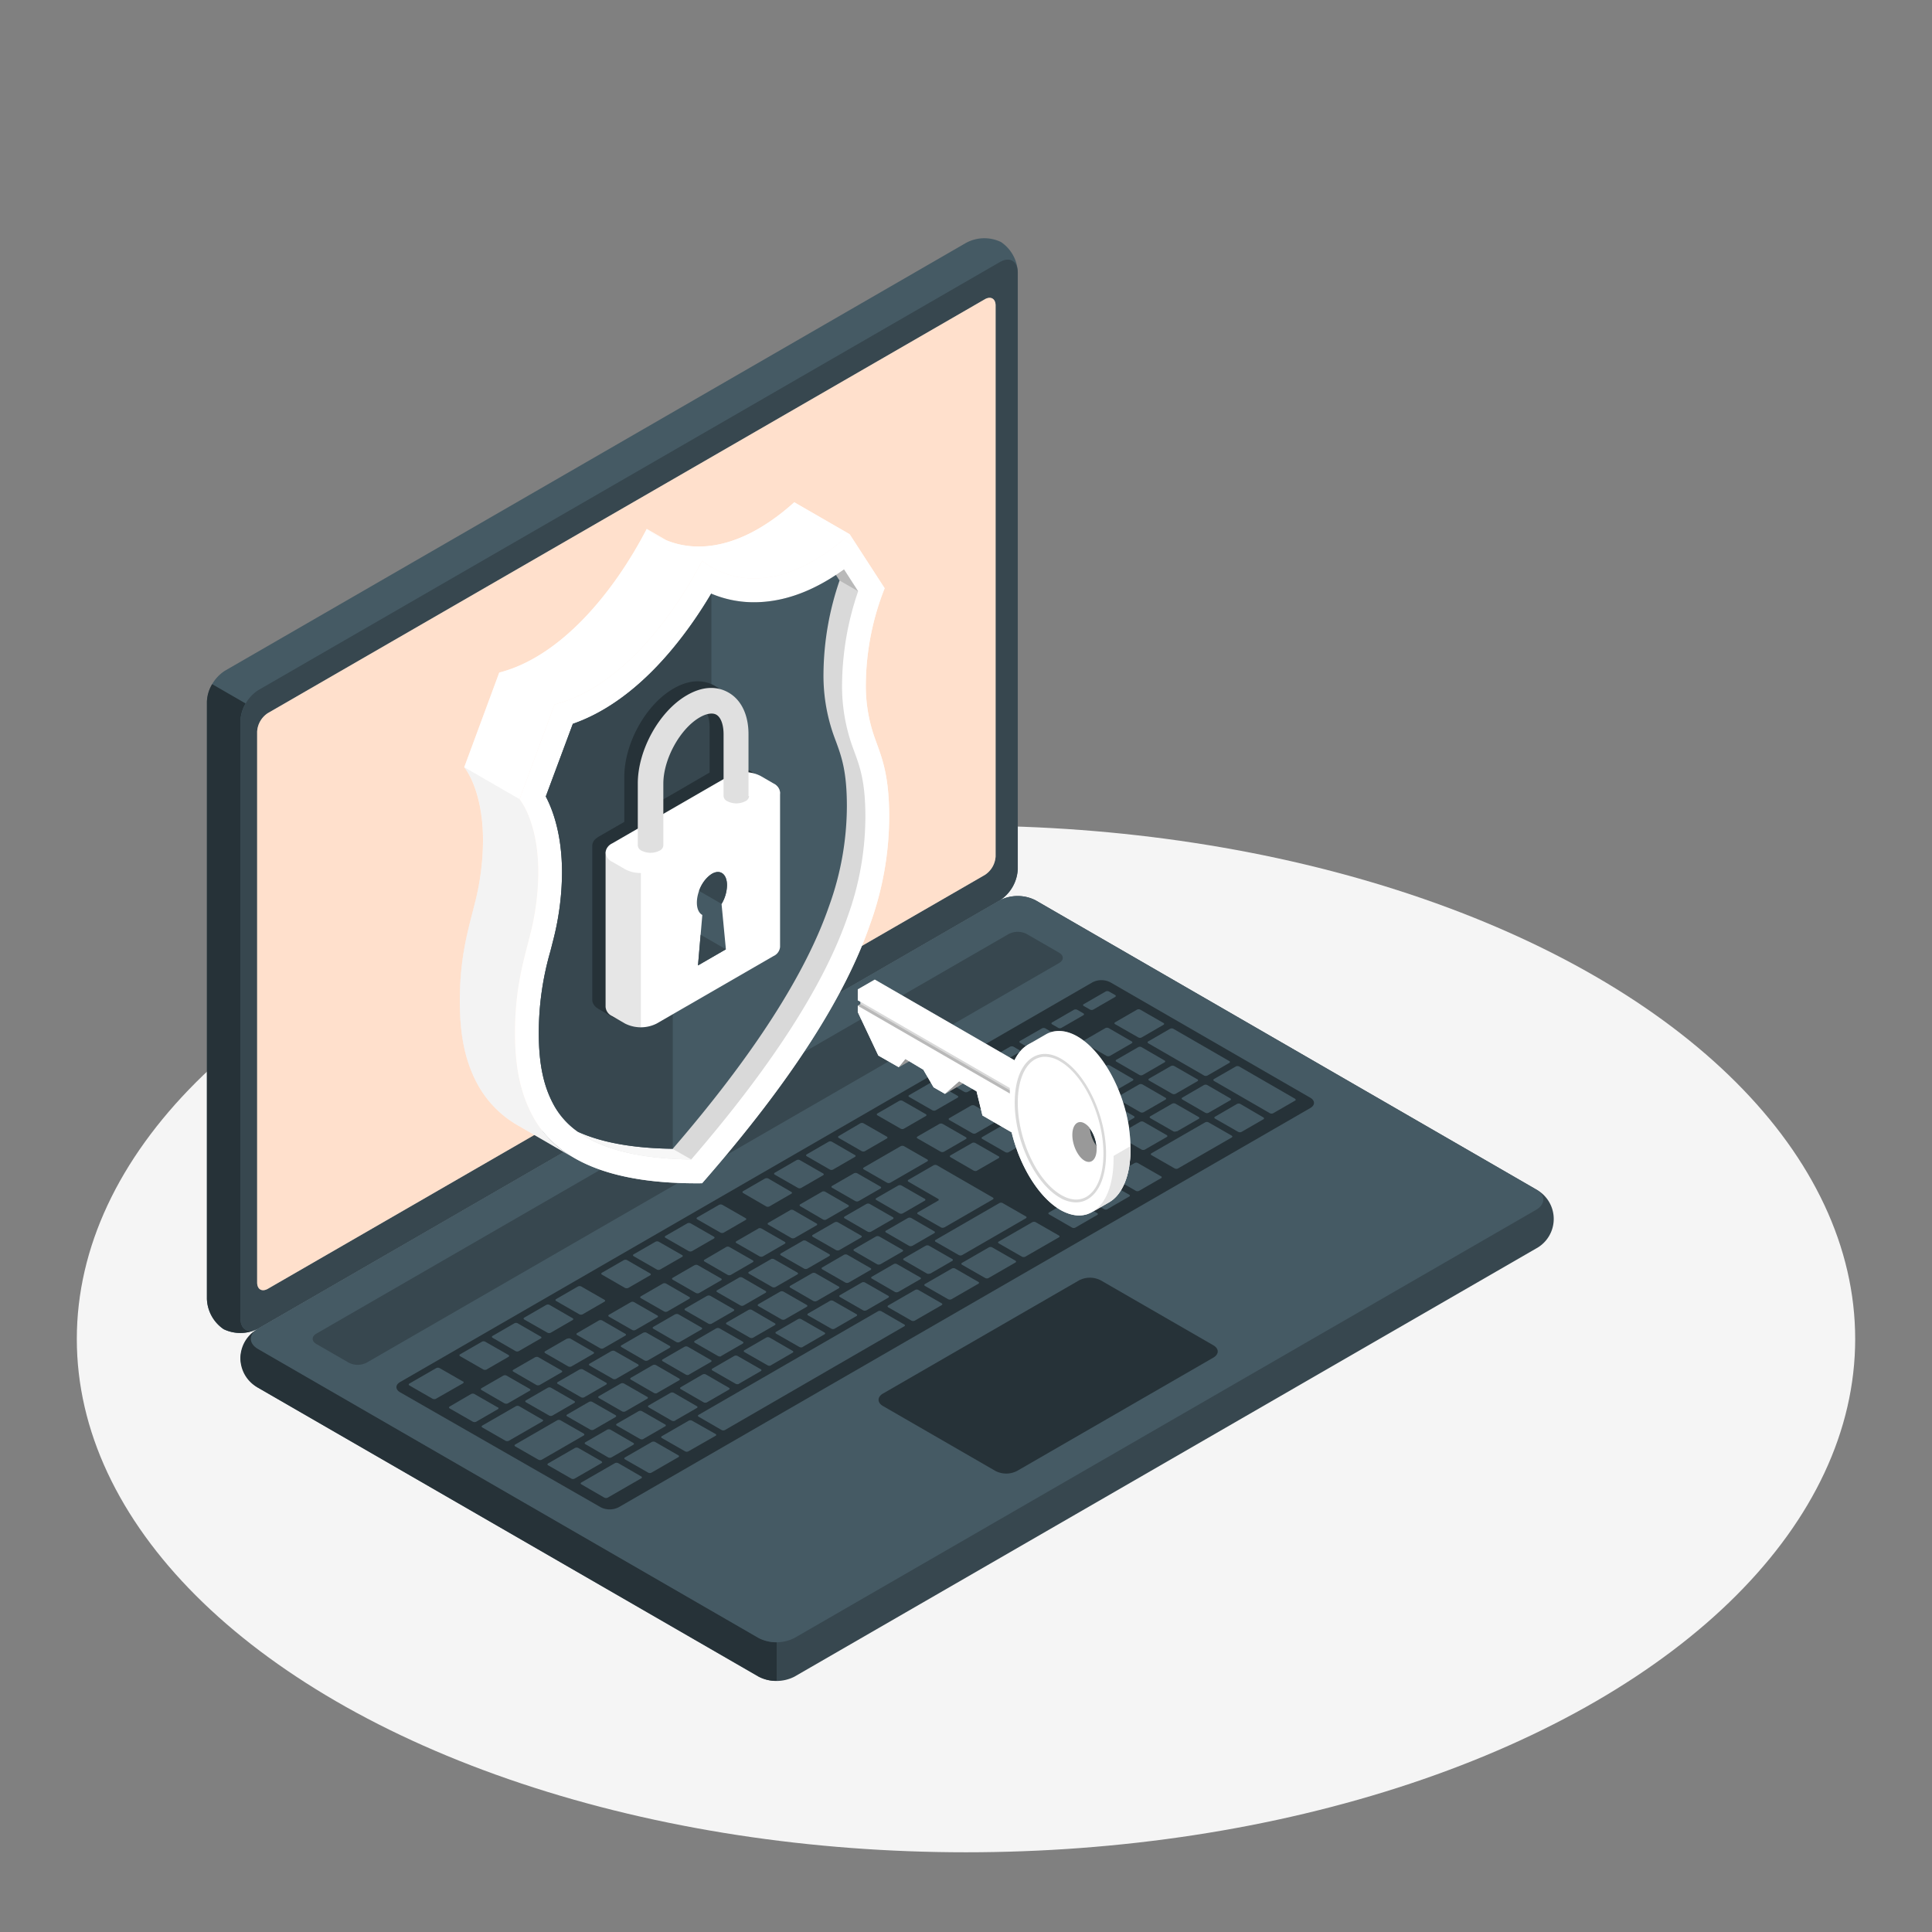 <?xml version="1.0" encoding="UTF-8" standalone="no"?>
<svg
   viewBox="0 0 500 500"
   version="1.1"
   id="svg112"
   sodipodi:docname="102.svg"
   inkscape:version="1.1.2 (0a00cf5339, 2022-02-04)"
   xmlns:inkscape="http://www.inkscape.org/namespaces/inkscape"
   xmlns:sodipodi="http://sodipodi.sourceforge.net/DTD/sodipodi-0.dtd"
   xmlns="http://www.w3.org/2000/svg"
   xmlns:svg="http://www.w3.org/2000/svg">
  <rect x="0" y="0" width="500" height="500" fill="#808080" stroke="none"/>
  <defs
     id="defs116" />
  <sodipodi:namedview
     id="namedview114"
     pagecolor="#ffffff"
     bordercolor="#666666"
     borderopacity="1.0"
     inkscape:pageshadow="2"
     inkscape:pageopacity="0.0"
     inkscape:pagecheckerboard="0"
     showgrid="false"
     inkscape:zoom="1.132"
     inkscape:cx="249.5583"
     inkscape:cy="250.4417"
     inkscape:window-width="1478"
     inkscape:window-height="800"
     inkscape:window-x="0"
     inkscape:window-y="0"
     inkscape:window-maximized="1"
     inkscape:current-layer="svg112" />
  <g
     id="freepik--Floor--inject-19">
    <ellipse
       id="freepik--floor--inject-19"
       cx="250"
       cy="346.53"
       rx="230.12"
       ry="132.84"
       style="fill:#f5f5f5" />
  </g>
  <path
     d="m 62.22,351.49 a 9.93,9.93 0 0 0 4.62,7.68 l 129.49,74.76 a 10.25,10.25 0 0 0 9.25,0 L 397.49,323.14 a 8.69,8.69 0 0 0 0,-15.35 L 268,233 a 10.19,10.19 0 0 0 -9.25,0 L 66.84,343.82 a 9.91,9.91 0 0 0 -4.62,7.67 z"
     style="fill:#37474f"
     id="path4" />
  <path
     d="m 201,425 v 10 a 9.37,9.37 0 0 1 -4.62,-1.1 L 66.84,359.17 a 8.66,8.66 0 0 1 -0.47,-15.05 c -2.07,1.48 -1.91,3.66 0.47,5 l 129.5,74.77 A 9.37,9.37 0 0 0 201,425 Z"
     style="fill:#263238"
     id="path6" />
  <path
     d="m 57.88,344 a 9.91,9.91 0 0 1 -4.33,-7.84 V 181.61 a 10.22,10.22 0 0 1 4.62,-8 L 250.08,62.82 a 9.94,9.94 0 0 1 9,-0.17 9.94,9.94 0 0 1 4.33,7.84 V 225 a 10.21,10.21 0 0 1 -4.62,8 L 66.84,343.82 A 9.93,9.93 0 0 1 57.88,344 Z"
     style="fill:#455a64"
     id="path8" />
  <path
     d="m 66.3,344.1 a 10,10 0 0 1 -8.42,-0.12 9.91,9.91 0 0 1 -4.33,-7.84 V 181.61 a 9.28,9.28 0 0 1 1.36,-4.55 l 8.66,5 v 0 a 9.47,9.47 0 0 0 -1.35,4.54 v 154.55 c 0,2.73 1.78,3.96 4.08,2.95 z"
     style="fill:#263238"
     id="path10" />
  <path
     d="m 62.22,186.62 v 154.53 c 0,3 2.07,4.14 4.62,2.67 L 258.75,233 a 10.21,10.21 0 0 0 4.62,-8 V 70.49 c 0,-2.94 -2.06,-4.14 -4.62,-2.66 L 66.84,178.61 a 10.24,10.24 0 0 0 -4.62,8.01 z"
     style="fill:#37474f"
     id="path12" />
  <path
     d="m 66.84,349.15 129.49,74.77 a 10.25,10.25 0 0 0 9.25,0 L 397.49,313.13 c 2.55,-1.48 2.55,-3.87 0,-5.34 L 268,233 a 10.19,10.19 0 0 0 -9.25,0 L 66.84,343.82 c -2.55,1.47 -2.55,3.86 0,5.33 z"
     style="fill:#455a64"
     id="path14" />
  <path
     d="M 69.33,184.55 254.88,77.45 c 1.53,-0.88 2.78,-0.16 2.78,1.61 v 142.57 a 6.13,6.13 0 0 1 -2.78,4.8 L 69.33,333.53 c -1.53,0.88 -2.78,0.16 -2.78,-1.61 V 189.35 a 6.13,6.13 0 0 1 2.78,-4.8 z"
     style="fill:#ffffff"
     id="path16" />
  <path
     d="M 69.33,184.55 254.88,77.45 c 1.53,-0.88 2.78,-0.16 2.78,1.61 v 142.57 a 6.13,6.13 0 0 1 -2.78,4.8 L 69.33,333.53 c -1.53,0.88 -2.78,0.16 -2.78,-1.61 V 189.35 a 6.13,6.13 0 0 1 2.78,-4.8 z"
     style="opacity:0.4;fill:#ffb380"
     id="path18" />
  <path
     d="m 81.87,345.15 179.2,-103.44 a 5.08,5.08 0 0 1 4.62,0 l 8.41,4.85 c 1.27,0.74 1.27,1.93 0,2.67 L 94.88,352.66 a 5.08,5.08 0 0 1 -4.62,0 l -8.39,-4.84 c -1.27,-0.74 -1.27,-1.93 0,-2.67 z"
     style="fill:#37474f"
     id="path20" />
  <path
     d="M 103.55,357.67 282.74,254.22 a 5.08,5.08 0 0 1 4.62,0 l 51.74,29.87 c 1.28,0.74 1.28,1.94 0,2.67 l -179,103.32 a 5.14,5.14 0 0 1 -4.63,0 l -51.91,-29.75 c -1.28,-0.73 -1.29,-1.93 -0.01,-2.66 z"
     style="fill:#263238"
     id="path22" />
  <path
     d="m 261,298.21 5.64,-3.26 c 0.24,-0.14 0.25,-0.36 0,-0.5 L 260.72,291 a 1,1 0 0 0 -0.86,0 l -5.65,3.26 c -0.23,0.14 -0.24,0.36 0,0.49 l 6,3.44 a 1,1 0 0 0 0.79,0.02 z m -9.67,-12.1 -5.64,3.26 a 0.26,0.26 0 0 0 0,0.49 l 6,3.44 a 1,1 0 0 0 0.86,0 l 5.65,-3.26 a 0.26,0.26 0 0 0 0,-0.5 l -6,-3.44 a 1,1 0 0 0 -0.85,0.01 z m -18.23,10.52 -9.54,5.51 c -0.24,0.14 -0.25,0.37 0,0.5 l 6,3.44 a 1,1 0 0 0 0.86,0 l 9.55,-5.51 c 0.24,-0.14 0.24,-0.36 0,-0.5 l -6,-3.43 a 0.93,0.93 0 0 0 -0.85,-0.01 z m 10,-5.76 -5.65,3.26 c -0.24,0.14 -0.24,0.36 0,0.49 l 6,3.44 a 1,1 0 0 0 0.86,0 l 5.64,-3.26 c 0.24,-0.14 0.24,-0.36 0,-0.5 l -6,-3.44 a 0.94,0.94 0 0 0 -0.84,0.01 z m -22.1,12.78 -5.64,3.25 c -0.24,0.14 -0.24,0.37 0,0.5 l 6,3.44 a 1,1 0 0 0 0.86,0 l 5.64,-3.25 c 0.24,-0.14 0.24,-0.36 0,-0.5 l -6,-3.44 a 1,1 0 0 0 -0.86,0 z m -8.24,4.76 -5.65,3.26 a 0.26,0.26 0 0 0 0,0.49 l 5.89,3.44 a 0.93,0.93 0 0 0 0.86,0 l 5.64,-3.25 c 0.24,-0.14 0.24,-0.36 0,-0.5 l -5.95,-3.44 a 1,1 0 0 0 -0.82,0 z m 23.38,14 5.64,-3.26 c 0.24,-0.14 0.24,-0.36 0,-0.49 l -5.95,-3.44 a 1,1 0 0 0 -0.86,0 l -5.65,3.26 a 0.26,0.26 0 0 0 0,0.5 l 5.95,3.44 a 1,1 0 0 0 0.84,-0.01 z m -8.25,4.76 5.65,-3.26 c 0.24,-0.14 0.24,-0.36 0,-0.49 L 227.56,320 a 1,1 0 0 0 -0.86,0 l -5.64,3.26 c -0.24,0.14 -0.24,0.36 0,0.5 l 5.95,3.44 a 1,1 0 0 0 0.85,-0.03 z m -8.24,4.76 5.64,-3.26 a 0.26,0.26 0 0 0 0,-0.49 l -6,-3.44 a 0.93,0.93 0 0 0 -0.86,0 l -5.62,3.26 c -0.24,0.14 -0.24,0.36 0,0.5 l 6,3.44 a 1,1 0 0 0 0.81,-0.01 z m -8.25,4.76 5.64,-3.26 c 0.24,-0.13 0.25,-0.36 0,-0.49 l -6,-3.44 a 1,1 0 0 0 -0.86,0 l -5.64,3.25 c -0.24,0.14 -0.25,0.36 0,0.5 l 5.95,3.44 a 1,1 0 0 0 0.88,0 z m 41.37,-33.69 5.65,-3.26 a 0.26,0.26 0 0 0 0,-0.5 l -6,-3.43 a 0.93,0.93 0 0 0 -0.86,0 L 246,299 c -0.24,0.14 -0.24,0.36 0,0.49 l 5.95,3.44 a 1,1 0 0 0 0.82,0.07 z m -8.41,14.68 12.58,-7.27 c 0.24,-0.14 0.24,-0.36 0,-0.49 l -14.46,-8.35 a 1,1 0 0 0 -0.86,0 l -6.51,3.76 c -0.24,0.14 -0.24,0.36 0,0.5 l 7.66,4.42 a 0.26,0.26 0 0 1 0,0.49 l -5.21,3 c -0.24,0.14 -0.24,0.36 0,0.5 l 6,3.43 a 0.93,0.93 0 0 0 0.8,-0.02 z m -39.88,-4.48 -5.64,3.26 a 0.26,0.26 0 0 0 0,0.49 l 5.95,3.44 a 1,1 0 0 0 0.86,0 l 5.65,-3.26 a 0.26,0.26 0 0 0 0,-0.5 l -5.95,-3.44 a 1,1 0 0 0 -0.87,-0.02 z m -8.24,4.76 -5.65,3.26 c -0.24,0.14 -0.24,0.36 0,0.49 l 6,3.44 a 1,1 0 0 0 0.86,0 l 5.64,-3.26 c 0.24,-0.14 0.24,-0.36 0,-0.5 l -6,-3.44 a 0.94,0.94 0 0 0 -0.85,-0.02 z M 152.79,370 a 1,1 0 0 0 0.86,0 l 5.64,-3.26 c 0.24,-0.14 0.25,-0.36 0,-0.5 l -6,-3.43 a 0.93,0.93 0 0 0 -0.86,0 l -5.64,3.26 c -0.24,0.14 -0.25,0.36 0,0.49 z m -22.52,-14 -5.64,3.25 c -0.24,0.14 -0.25,0.36 0,0.5 l 5.95,3.44 a 1,1 0 0 0 0.86,0 l 5.64,-3.26 c 0.24,-0.13 0.25,-0.36 0,-0.49 l -6,-3.44 a 0.93,0.93 0 0 0 -0.81,0 z m 11.85,10.34 a 0.93,0.93 0 0 0 0.86,0 l 5.64,-3.26 c 0.24,-0.14 0.24,-0.36 0,-0.49 l -6,-3.44 a 0.93,0.93 0 0 0 -0.86,0 l -5.64,3.26 c -0.24,0.14 -0.24,0.36 0,0.5 z m 24.38,6.06 5.64,-3.26 a 0.26,0.26 0 0 0 0,-0.49 l -6,-3.44 a 1,1 0 0 0 -0.86,0 l -5.64,3.25 c -0.24,0.14 -0.24,0.36 0,0.5 l 6,3.44 a 1,1 0 0 0 0.86,0.02 z m -9.11,4.77 a 1,1 0 0 0 0.86,0 l 5.64,-3.26 c 0.24,-0.13 0.25,-0.36 0,-0.49 L 158,370 a 1,1 0 0 0 -0.86,0 l -5.64,3.25 c -0.24,0.14 -0.25,0.36 0,0.5 z m -18.87,-25.94 -5.65,3.26 a 0.26,0.26 0 0 0 0,0.5 l 5.95,3.44 a 1,1 0 0 0 0.86,0 l 5.64,-3.26 c 0.24,-0.14 0.24,-0.36 0,-0.49 l -6,-3.44 a 0.94,0.94 0 0 0 -0.8,0.01 z m 41.22,-23.8 -5.64,3.26 c -0.24,0.14 -0.24,0.36 0,0.49 l 6,3.44 a 0.93,0.93 0 0 0 0.86,0 l 5.64,-3.26 c 0.24,-0.14 0.24,-0.36 0,-0.5 l -6,-3.43 a 0.93,0.93 0 0 0 -0.86,0.02 z m -33,19 -5.64,3.26 c -0.24,0.14 -0.24,0.36 0,0.5 l 5.95,3.43 a 0.93,0.93 0 0 0 0.86,0 l 5.65,-3.26 c 0.24,-0.14 0.24,-0.36 0,-0.49 l -5.95,-3.44 a 1,1 0 0 0 -0.85,0.06 z M 188,322.69 182.35,326 c -0.24,0.14 -0.25,0.36 0,0.49 l 5.95,3.44 a 0.93,0.93 0 0 0 0.86,0 l 5.64,-3.26 c 0.24,-0.14 0.25,-0.36 0,-0.5 l -6,-3.43 a 0.93,0.93 0 0 0 -0.8,-0.05 z m -16.49,9.52 -5.64,3.26 c -0.24,0.14 -0.25,0.36 0,0.5 l 6,3.43 a 0.93,0.93 0 0 0 0.86,0 l 5.64,-3.26 c 0.24,-0.14 0.25,-0.36 0,-0.5 l -5.95,-3.43 a 0.93,0.93 0 0 0 -0.92,0 z m -8.26,4.79 -5.64,3.26 c -0.24,0.14 -0.24,0.36 0,0.5 l 6,3.43 a 0.93,0.93 0 0 0 0.86,0 l 5.64,-3.26 c 0.24,-0.14 0.24,-0.36 0,-0.49 l -6,-3.44 a 0.93,0.93 0 0 0 -0.86,0 z m -8.25,4.73 -5.63,3.27 c -0.24,0.14 -0.25,0.36 0,0.5 l 5.95,3.43 a 0.93,0.93 0 0 0 0.86,0 l 5.64,-3.26 c 0.24,-0.14 0.25,-0.36 0,-0.49 l -5.95,-3.44 A 1,1 0 0 0 155,341.73 Z m 39.87,4.48 5.64,-3.25 c 0.24,-0.14 0.25,-0.36 0,-0.5 L 194.58,339 a 1,1 0 0 0 -0.86,0 l -5.64,3.25 c -0.24,0.14 -0.25,0.36 0,0.5 l 6,3.44 a 1,1 0 0 0 0.8,0.02 z m 74.7,-70.62 -5.64,3.25 c -0.24,0.14 -0.25,0.36 0,0.5 l 5.95,3.44 a 1,1 0 0 0 0.86,0 l 5.64,-3.26 c 0.24,-0.13 0.25,-0.36 0,-0.49 l -5.95,-3.44 a 0.93,0.93 0 0 0 -0.85,0 z m -10,5.76 -5.57,3.26 a 0.26,0.26 0 0 0 0,0.49 l 5.95,3.44 a 1,1 0 0 0 0.86,0 l 5.64,-3.25 c 0.24,-0.14 0.24,-0.36 0,-0.5 l -6,-3.44 a 1,1 0 0 0 -0.85,0 z m 18.22,-10.53 -5.64,3.26 c -0.24,0.14 -0.24,0.36 0,0.5 l 6,3.44 a 1,1 0 0 0 0.86,0 l 5.64,-3.26 c 0.24,-0.14 0.24,-0.36 0,-0.49 l -6,-3.44 a 1,1 0 0 0 -0.83,-0.01 z m -44.11,43.18 5.64,-3.26 a 0.26,0.26 0 0 0 0,-0.49 l -6,-3.44 a 1,1 0 0 0 -0.86,0 l -5.65,3.26 a 0.26,0.26 0 0 0 0,0.5 l 5.95,3.44 a 1,1 0 0 0 0.92,-0.01 z m 53.25,-47.93 a 1,1 0 0 0 -0.86,0 l -5.64,3.26 c -0.24,0.14 -0.25,0.36 0,0.5 l 5.95,3.44 a 1,1 0 0 0 0.86,0 l 5.64,-3.26 c 0.24,-0.14 0.25,-0.36 0,-0.49 z m -83.8,75.39 5.64,-3.25 c 0.24,-0.14 0.24,-0.37 0,-0.5 l -6,-3.44 a 1,1 0 0 0 -0.86,0 l -5.64,3.25 c -0.24,0.14 -0.24,0.36 0,0.5 l 6,3.44 a 1,1 0 0 0 0.86,-0.01 z m 101.11,-58.38 5.65,-3.26 a 0.26,0.26 0 0 0 0,-0.49 l -6,-3.44 a 1,1 0 0 0 -0.86,0 l -5.64,3.25 c -0.24,0.14 -0.24,0.36 0,0.5 l 6,3.44 a 0.94,0.94 0 0 0 0.85,-0.01 z m -16.75,-0.15 5.65,-3.26 a 0.26,0.26 0 0 0 0,-0.49 l -5.95,-3.44 a 1,1 0 0 0 -0.86,0 l -5.64,3.26 c -0.24,0.14 -0.25,0.36 0,0.5 l 5.95,3.44 a 1,1 0 0 0 0.85,-0.02 z M 295.43,271 a 0.94,0.94 0 0 0 -0.85,0 l -5.65,3.26 a 0.26,0.26 0 0 0 0,0.5 l 5.95,3.44 a 1,1 0 0 0 0.86,0 l 5.64,-3.26 a 0.26,0.26 0 0 0 0,-0.49 z m 1.74,-1 14.46,8.35 a 1,1 0 0 0 0.86,0 l 5.64,-3.26 c 0.24,-0.13 0.25,-0.36 0,-0.49 l -14.46,-8.35 a 1,1 0 0 0 -0.86,0 l -5.64,3.26 c -0.23,0.1 -0.23,0.32 0,0.49 z m -19.09,10.5 -5.64,3.25 c -0.24,0.14 -0.24,0.36 0,0.5 l 6,3.44 a 1,1 0 0 0 0.86,0 l 5.64,-3.25 c 0.24,-0.14 0.24,-0.37 0,-0.5 l -6,-3.44 a 1,1 0 0 0 -0.86,0 z m -62.08,35.83 -5.64,3.25 c -0.24,0.14 -0.24,0.36 0,0.5 l 6,3.44 a 1,1 0 0 0 0.86,0 l 5.64,-3.25 c 0.24,-0.14 0.24,-0.37 0,-0.5 l -6,-3.44 a 1,1 0 0 0 -0.86,0 z m 79.12,-28.49 a 1,1 0 0 0 0.86,0 l 5.64,-3.25 c 0.24,-0.14 0.24,-0.37 0,-0.5 l -5.95,-3.44 a 1,1 0 0 0 -0.86,0 l -5.65,3.25 a 0.26,0.26 0 0 0 0,0.5 z m -70.87,23.73 -5.64,3.25 c -0.24,0.14 -0.24,0.36 0,0.5 l 5.95,3.44 a 1,1 0 0 0 0.86,0 l 5.65,-3.26 a 0.26,0.26 0 0 0 0,-0.49 l -6,-3.44 a 0.93,0.93 0 0 0 -0.8,0 z M 161,365.26 a 1,1 0 0 0 0.86,0 L 167.5,362 c 0.24,-0.14 0.24,-0.36 0,-0.5 l -6,-3.44 a 0.94,0.94 0 0 0 -0.85,0 l -5.65,3.26 c -0.24,0.14 -0.24,0.36 0,0.49 z m -11,-10.85 -5.64,3.26 c -0.24,0.14 -0.25,0.36 0,0.49 l 6,3.44 a 0.93,0.93 0 0 0 0.86,0 l 5.64,-3.26 c 0.24,-0.14 0.25,-0.36 0,-0.5 l -6,-3.43 a 0.93,0.93 0 0 0 -0.8,0 z m 20.08,6.08 5.65,-3.25 a 0.26,0.26 0 0 0 0,-0.5 l -5.95,-3.44 a 1,1 0 0 0 -0.86,0 l -5.64,3.26 a 0.26,0.26 0 0 0 0,0.49 l 5.95,3.44 a 0.93,0.93 0 0 0 0.91,0 z m 8.25,-4.76 5.64,-3.25 c 0.24,-0.14 0.25,-0.36 0,-0.5 l -5.95,-3.44 a 1,1 0 0 0 -0.86,0 l -5.65,3.26 a 0.26,0.26 0 0 0 0,0.49 l 5.95,3.44 a 0.93,0.93 0 0 0 0.93,0 z m 8.25,-4.76 5.64,-3.25 c 0.24,-0.14 0.24,-0.36 0,-0.5 l -6,-3.44 a 1,1 0 0 0 -0.86,0 l -5.53,3.22 c -0.24,0.14 -0.24,0.37 0,0.5 l 6,3.44 a 1,1 0 0 0 0.81,0.06 z m -28.34,-1.32 -5.64,3.26 c -0.24,0.14 -0.24,0.36 0,0.49 l 6,3.44 a 0.93,0.93 0 0 0 0.86,0 l 5.64,-3.26 c 0.24,-0.14 0.24,-0.36 0,-0.5 l -6,-3.43 a 0.93,0.93 0 0 0 -0.8,0 z m 8.25,-4.76 -5.64,3.26 c -0.24,0.14 -0.25,0.36 0,0.49 l 5.95,3.44 a 1,1 0 0 0 0.86,0 l 5.65,-3.26 c 0.23,-0.14 0.24,-0.36 0,-0.5 l -6,-3.43 a 0.93,0.93 0 0 0 -0.76,0 z m 33,-19 -5.64,3.25 c -0.24,0.14 -0.24,0.37 0,0.5 l 6,3.44 a 1,1 0 0 0 0.86,0 l 5.64,-3.25 c 0.24,-0.14 0.24,-0.36 0,-0.5 l -6,-3.44 a 1,1 0 0 0 -0.82,-0.04 z m -8.24,4.76 -5.64,3.26 c -0.24,0.13 -0.25,0.36 0,0.49 l 6,3.44 a 0.93,0.93 0 0 0 0.86,0 l 5.64,-3.25 c 0.24,-0.14 0.25,-0.36 0,-0.5 l -5.95,-3.44 a 1,1 0 0 0 -0.87,-0.04 z m 16.49,-9.52 -5.64,3.25 c -0.24,0.14 -0.25,0.36 0,0.5 l 6,3.44 a 1,1 0 0 0 0.86,0 l 5.64,-3.25 c 0.24,-0.14 0.25,-0.36 0,-0.5 l -6,-3.44 a 1,1 0 0 0 -0.82,-0.04 z m -33,19 -5.65,3.26 c -0.24,0.14 -0.24,0.36 0,0.49 l 5.95,3.44 a 1,1 0 0 0 0.86,0 l 5.64,-3.26 c 0.24,-0.14 0.24,-0.36 0,-0.5 l -6,-3.44 a 1,1 0 0 0 -0.74,0.01 z m 8.24,-4.76 -5.64,3.26 a 0.26,0.26 0 0 0 0,0.49 l 6,3.44 a 0.94,0.94 0 0 0 0.85,0 l 5.65,-3.26 c 0.24,-0.14 0.24,-0.36 0,-0.5 l -6,-3.44 a 1,1 0 0 0 -0.84,0.01 z m -8.3,32.29 5.65,-3.26 a 0.26,0.26 0 0 0 0,-0.49 l -5.95,-3.44 a 0.93,0.93 0 0 0 -0.86,0 l -5.64,3.25 c -0.24,0.14 -0.24,0.36 0,0.5 l 5.95,3.44 a 1,1 0 0 0 0.91,0 z m -45.9,-3.45 -6,-3.44 a 1,1 0 0 0 -0.86,0 l -5.54,3.23 c -0.24,0.14 -0.24,0.36 0,0.5 l 6,3.44 a 1,1 0 0 0 0.86,0 l 5.64,-3.26 a 0.26,0.26 0 0 0 -0.04,-0.47 z m 11.54,3.16 -5.95,-3.44 a 0.93,0.93 0 0 0 -0.86,0 l -8.68,5 c -0.24,0.14 -0.25,0.36 0,0.5 l 6,3.44 a 1,1 0 0 0 0.86,0 l 8.68,-5 c 0.24,-0.15 0.25,-0.37 0.01,-0.5 z m -20.56,-9.87 -6,-3.44 a 1,1 0 0 0 -0.86,0 l -6.94,4 c -0.24,0.14 -0.25,0.36 0,0.5 l 6,3.44 a 1,1 0 0 0 0.86,0 l 7,-4 c 0.23,-0.15 0.23,-0.37 0,-0.5 z m 5.32,-3.08 a 0.93,0.93 0 0 0 0.86,0 l 5.64,-3.26 c 0.24,-0.14 0.24,-0.36 0,-0.5 l -6,-3.43 a 0.91,0.91 0 0 0 -0.85,0 l -5.65,3.26 c -0.24,0.14 -0.24,0.36 0,0.49 z m 25.98,16.58 -6,-3.43 a 0.93,0.93 0 0 0 -0.86,0 l -10.85,6.26 c -0.24,0.14 -0.24,0.37 0,0.5 l 6,3.44 a 1,1 0 0 0 0.86,0 l 10.85,-6.26 c 0.23,-0.13 0.23,-0.35 0,-0.51 z m 4.6,7.17 -6,-3.44 a 1,1 0 0 0 -0.86,0 l -6.94,4 a 0.26,0.26 0 0 0 0,0.49 l 6,3.44 a 0.93,0.93 0 0 0 0.86,0 l 6.94,-4 c 0.23,-0.11 0.23,-0.33 0,-0.47 z M 186.45,319 a 1,1 0 0 0 0.86,0 l 5.64,-3.26 a 0.26,0.26 0 0 0 0,-0.49 l -6,-3.44 a 1,1 0 0 0 -0.86,0 l -5.64,3.25 c -0.24,0.14 -0.24,0.36 0,0.5 z M 170,328.55 a 0.94,0.94 0 0 0 0.85,0 l 5.65,-3.25 a 0.26,0.26 0 0 0 0,-0.5 l -6,-3.44 a 1,1 0 0 0 -0.86,0 l -5.64,3.25 c -0.24,0.14 -0.24,0.36 0,0.5 z m -36.58,21.11 a 0.93,0.93 0 0 0 0.86,0 l 5.65,-3.26 a 0.26,0.26 0 0 0 0,-0.5 l -5.95,-3.43 a 0.93,0.93 0 0 0 -0.86,0 l -5.64,3.26 c -0.24,0.14 -0.24,0.36 0,0.49 z m 44.82,-25.87 a 1,1 0 0 0 0.86,0 l 5.64,-3.25 c 0.24,-0.14 0.25,-0.37 0,-0.5 l -6,-3.44 a 1,1 0 0 0 -0.86,0 l -5.64,3.25 c -0.24,0.14 -0.25,0.36 0,0.5 z m -16.49,9.52 a 1,1 0 0 0 0.86,0 l 5.64,-3.25 c 0.24,-0.14 0.24,-0.36 0,-0.5 l -5.95,-3.44 a 1,1 0 0 0 -0.86,0 l -5.65,3.26 a 0.26,0.26 0 0 0 0,0.49 z M 160,378.66 a 1,1 0 0 0 -0.86,0 l -8.68,5 c -0.24,0.14 -0.25,0.36 0,0.49 l 5.95,3.44 a 1,1 0 0 0 0.86,0 l 8.68,-5 a 0.26,0.26 0 0 0 0,-0.49 z m -10.07,-38.52 a 1,1 0 0 0 0.86,0 l 5.64,-3.26 c 0.24,-0.14 0.24,-0.36 0,-0.5 l -6,-3.44 a 1,1 0 0 0 -0.86,0 l -5.64,3.26 c -0.24,0.14 -0.24,0.36 0,0.49 z m -8.25,4.76 a 0.93,0.93 0 0 0 0.86,0 l 5.64,-3.26 c 0.24,-0.14 0.25,-0.36 0,-0.5 l -5.95,-3.43 a 0.93,0.93 0 0 0 -0.86,0 l -5.69,3.29 c -0.23,0.14 -0.24,0.36 0,0.49 z m 171.08,-54.44 a 1,1 0 0 0 -0.86,0 l -13.89,8 a 0.26,0.26 0 0 0 0,0.49 l 6,3.44 a 0.93,0.93 0 0 0 0.86,0 l 13.88,-8 c 0.24,-0.14 0.25,-0.36 0,-0.5 z M 294.48,301 a 0.93,0.93 0 0 0 -0.86,0 l -5.62,3.25 c -0.24,0.14 -0.24,0.36 0,0.5 l 5.95,3.43 a 0.93,0.93 0 0 0 0.86,0 l 5.65,-3.26 a 0.26,0.26 0 0 0 0,-0.5 z M 183,362.9 l 5.64,-3.26 c 0.24,-0.14 0.25,-0.36 0,-0.49 l -5.95,-3.44 a 1,1 0 0 0 -0.86,0 l -5.65,3.29 c -0.23,0.14 -0.24,0.36 0,0.5 l 5.95,3.44 A 1,1 0 0 0 183,362.9 Z m 95,-52.39 a 1,1 0 0 0 -0.86,0 l -5.64,3.26 c -0.24,0.14 -0.25,0.36 0,0.5 l 5.95,3.43 a 0.93,0.93 0 0 0 0.86,0 l 5.64,-3.26 c 0.24,-0.14 0.25,-0.36 0,-0.49 z m 43,-24.81 a 1,1 0 0 0 -0.86,0 l -5.69,3.3 a 0.26,0.26 0 0 0 0,0.49 l 6,3.44 a 1,1 0 0 0 0.86,0 l 5.64,-3.25 c 0.24,-0.14 0.24,-0.36 0,-0.5 z m 14.2,-1.32 -14.51,-8.38 a 1,1 0 0 0 -0.86,0 l -5.64,3.25 c -0.24,0.14 -0.24,0.36 0,0.5 l 14.46,8.35 a 1,1 0 0 0 0.86,0 l 5.64,-3.25 c 0.23,-0.11 0.24,-0.33 0,-0.47 z m -88,43.92 a 0.93,0.93 0 0 0 -0.86,0 l -6.95,4 c -0.24,0.14 -0.24,0.36 0,0.5 l 6,3.44 a 1,1 0 0 0 0.86,0 l 6.94,-4 c 0.24,-0.14 0.25,-0.36 0,-0.49 z m 20.83,-12 a 1,1 0 0 0 -0.86,0 l -8.68,5 c -0.24,0.14 -0.25,0.36 0,0.49 l 6,3.44 a 1,1 0 0 0 0.86,0 l 8.68,-5 c 0.24,-0.13 0.25,-0.36 0,-0.49 z m -39.93,23.05 a 1,1 0 0 0 -0.86,0 l -46.43,26.81 c -0.24,0.14 -0.25,0.36 0,0.49 l 5.95,3.44 a 0.93,0.93 0 0 0 0.86,0 L 234,343.26 a 0.26,0.26 0 0 0 0,-0.5 z m -49,28.32 a 0.93,0.93 0 0 0 -0.86,0 l -6.94,4 c -0.24,0.14 -0.25,0.36 0,0.5 l 6,3.43 a 0.93,0.93 0 0 0 0.86,0 l 7,-4 a 0.26,0.26 0 0 0 0,-0.5 z m 58.59,-33.83 a 0.93,0.93 0 0 0 -0.86,0 l -6.94,4 c -0.24,0.14 -0.25,0.36 0,0.5 l 6,3.44 a 1,1 0 0 0 0.86,0 l 6.94,-4 c 0.24,-0.13 0.25,-0.36 0,-0.49 z m -68.14,39.34 a 1,1 0 0 0 -0.86,0 l -6.94,4 c -0.24,0.14 -0.24,0.36 0,0.5 l 6,3.44 a 0.94,0.94 0 0 0 0.85,0 l 6.95,-4 c 0.24,-0.14 0.24,-0.36 0,-0.49 z m 87.23,-50.36 a 0.93,0.93 0 0 0 -0.86,0 l -6.94,4 c -0.24,0.14 -0.24,0.36 0,0.5 l 6,3.43 a 0.93,0.93 0 0 0 0.86,0 l 6.94,-4 c 0.24,-0.14 0.24,-0.36 0,-0.5 z m 29.51,-17 a 0.93,0.93 0 0 0 -0.86,0 l -5.7,3.18 c -0.24,0.14 -0.24,0.36 0,0.5 l 6,3.43 a 0.93,0.93 0 0 0 0.86,0 l 5.64,-3.26 c 0.24,-0.14 0.24,-0.36 0,-0.49 z m 18.27,-13 5.65,-3.25 c 0.24,-0.14 0.24,-0.36 0,-0.5 l -6,-3.44 a 1,1 0 0 0 -0.86,0 l -5.64,3.25 c -0.24,0.14 -0.24,0.37 0,0.5 l 6,3.44 a 0.94,0.94 0 0 0 0.79,-0.08 z m -35.23,0.7 5.64,-3.25 c 0.24,-0.14 0.24,-0.36 0,-0.5 l -6,-3.44 a 1,1 0 0 0 -0.86,0 l -5.64,3.26 c -0.24,0.14 -0.24,0.36 0,0.49 l 6,3.44 a 0.93,0.93 0 0 0 0.8,-0.08 z m -20.33,31.3 16.49,-9.53 a 0.26,0.26 0 0 0 0,-0.49 l -6,-3.44 a 0.93,0.93 0 0 0 -0.86,0 l -16.49,9.52 a 0.26,0.26 0 0 0 0,0.49 l 6,3.44 a 1,1 0 0 0 0.86,0.01 z m 46.44,-27.31 a 1,1 0 0 0 0.86,0 l 5.64,-3.25 c 0.24,-0.14 0.24,-0.36 0,-0.5 l -6,-3.44 a 1,1 0 0 0 -0.86,0 l -5.65,3.26 a 0.26,0.26 0 0 0 0,0.49 z m -7.65,-4.92 5.65,-3.25 c 0.23,-0.14 0.24,-0.36 0,-0.5 l -5.95,-3.44 a 1,1 0 0 0 -0.86,0 l -5.63,3.26 c -0.24,0.14 -0.25,0.36 0,0.5 l 5.95,3.44 a 1,1 0 0 0 0.8,-0.01 z m -47,37 5.64,-3.26 c 0.24,-0.14 0.24,-0.36 0,-0.5 l -6,-3.44 a 1,1 0 0 0 -0.86,0 l -5.65,3.26 c -0.24,0.14 -0.24,0.36 0,0.49 l 5.95,3.44 a 1,1 0 0 0 0.84,0 z M 277.17,308 a 0.93,0.93 0 0 0 0.86,0 l 5.64,-3.26 c 0.24,-0.14 0.25,-0.36 0,-0.5 l -5.95,-3.43 a 0.93,0.93 0 0 0 -0.86,0 l -5.64,3.26 c -0.24,0.14 -0.25,0.36 0,0.5 z m -77.69,45.35 5.64,-3.26 c 0.24,-0.14 0.25,-0.36 0,-0.49 l -5.95,-3.44 a 0.93,0.93 0 0 0 -0.86,0 l -5.64,3.26 c -0.24,0.14 -0.25,0.36 0,0.5 l 6,3.43 a 0.93,0.93 0 0 0 0.81,0.03 z m 8.25,-4.76 5.64,-3.26 c 0.24,-0.14 0.24,-0.36 0,-0.49 l -6,-3.44 a 0.93,0.93 0 0 0 -0.86,0 l -5.64,3.26 c -0.24,0.14 -0.24,0.36 0,0.5 l 6,3.43 a 0.93,0.93 0 0 0 0.86,0.03 z m -16.49,9.52 5.64,-3.26 c 0.24,-0.14 0.24,-0.36 0,-0.49 l -6,-3.44 a 1,1 0 0 0 -0.86,0 l -5.64,3.26 c -0.24,0.14 -0.24,0.36 0,0.5 l 6,3.44 a 1,1 0 0 0 0.86,0.02 z m 33,-19 5.64,-3.26 c 0.24,-0.14 0.24,-0.36 0,-0.5 l -6,-3.43 a 0.91,0.91 0 0 0 -0.85,0 l -5.65,3.26 c -0.24,0.14 -0.24,0.36 0,0.49 l 6,3.44 a 0.93,0.93 0 0 0 0.84,-0.01 z m -8.24,4.75 5.64,-3.26 c 0.24,-0.14 0.25,-0.36 0,-0.5 l -6,-3.43 a 0.93,0.93 0 0 0 -0.86,0 l -5.64,3.26 c -0.24,0.14 -0.25,0.36 0,0.5 l 6,3.43 a 0.93,0.93 0 0 0 0.86,0 z m 16.49,-9.52 5.65,-3.26 a 0.26,0.26 0 0 0 0,-0.5 l -6,-3.43 a 0.93,0.93 0 0 0 -0.86,0 l -5.64,3.26 c -0.24,0.14 -0.24,0.36 0,0.49 l 5.95,3.44 a 0.93,0.93 0 0 0 0.87,0 z M 273.86,266 a 0.93,0.93 0 0 0 0.86,0 l 5.65,-3.26 c 0.24,-0.14 0.24,-0.36 0,-0.49 l -1.58,-0.92 a 1,1 0 0 0 -0.86,0 l -5.64,3.26 c -0.24,0.14 -0.24,0.36 0,0.5 z m -40.77,26.1 a 0.94,0.94 0 0 0 0.85,0 l 5.65,-3.26 c 0.24,-0.14 0.24,-0.36 0,-0.5 l -6,-3.44 a 1,1 0 0 0 -0.86,0 l -5.64,3.26 a 0.26,0.26 0 0 0 0,0.49 z m 16.49,-9.52 a 1,1 0 0 0 0.86,0 l 5.64,-3.25 c 0.24,-0.14 0.24,-0.36 0,-0.5 l -6,-3.44 a 1,1 0 0 0 -0.86,0 l -5.64,3.26 a 0.26,0.26 0 0 0 0,0.49 z M 223,297.91 a 0.93,0.93 0 0 0 0.86,0 l 5.64,-3.26 c 0.24,-0.14 0.24,-0.36 0,-0.5 l -6,-3.43 a 0.93,0.93 0 0 0 -0.86,0 l -5.57,3.28 c -0.24,0.14 -0.24,0.36 0,0.5 z m 18.31,-10.57 a 0.93,0.93 0 0 0 0.86,0 l 5.64,-3.25 c 0.24,-0.14 0.25,-0.36 0,-0.5 l -6,-3.44 a 1,1 0 0 0 -0.86,0 l -5.64,3.26 c -0.24,0.13 -0.25,0.36 0,0.49 z m -34.8,20.09 a 0.91,0.91 0 0 0 0.85,0 l 5.65,-3.26 c 0.24,-0.14 0.24,-0.36 0,-0.49 l -6,-3.44 a 0.93,0.93 0 0 0 -0.86,0 l -5.64,3.26 c -0.24,0.14 -0.24,0.36 0,0.5 z m 8.24,-4.76 a 0.93,0.93 0 0 0 0.86,0 l 5.64,-3.26 c 0.24,-0.14 0.25,-0.36 0,-0.49 l -5.95,-3.44 a 0.93,0.93 0 0 0 -0.86,0 l -5.64,3.26 c -0.24,0.14 -0.25,0.36 0,0.5 z m 42.6,-27.12 a 0.93,0.93 0 0 0 0.86,0 l 5.65,-3.26 c 0.23,-0.14 0.24,-0.36 0,-0.49 l -1.58,-0.92 a 1,1 0 0 0 -0.86,0 l -5.64,3.25 c -0.24,0.14 -0.25,0.36 0,0.5 z m 24.74,-14.28 a 0.93,0.93 0 0 0 0.86,0 l 5.64,-3.26 c 0.24,-0.14 0.25,-0.36 0,-0.5 L 287,256.6 a 1,1 0 0 0 -0.86,0 l -5.65,3.26 a 0.26,0.26 0 0 0 0,0.5 z m 12.51,7.22 a 0.93,0.93 0 0 0 0.86,0 l 5.64,-3.26 c 0.24,-0.14 0.24,-0.36 0,-0.49 l -6,-3.44 a 0.91,0.91 0 0 0 -0.85,0 l -5.65,3.26 c -0.24,0.14 -0.24,0.36 0,0.5 z m 18.15,19.51 5.64,-3.25 c 0.24,-0.14 0.25,-0.36 0,-0.5 l -5.95,-3.44 a 1,1 0 0 0 -0.86,0 l -5.58,3.24 c -0.24,0.14 -0.25,0.36 0,0.5 l 5.95,3.44 a 1,1 0 0 0 0.8,0.01 z m -47.13,-17.19 a 0.93,0.93 0 0 0 0.86,0 l 5.64,-3.26 c 0.24,-0.14 0.24,-0.36 0,-0.49 l -1.59,-0.92 a 0.93,0.93 0 0 0 -0.86,0 l -5.67,3.24 c -0.24,0.14 -0.24,0.36 0,0.5 z m -67.34,41.4 a 0.93,0.93 0 0 0 0.86,0 l 5.64,-3.26 c 0.24,-0.14 0.24,-0.36 0,-0.49 L 198.84,305 a 1,1 0 0 0 -0.86,0 l -5.65,3.26 c -0.23,0.14 -0.24,0.36 0,0.5 z"
     style="fill:#455a64"
     id="path24" />
  <path
     d="m 228.48,360.67 50.82,-29.34 a 6.14,6.14 0 0 1 5.54,0 L 314,348.15 c 1.53,0.89 1.53,2.32 0,3.21 l -50.81,29.33 a 6.1,6.1 0 0 1 -5.55,0 L 228.5,363.87 c -1.5,-0.87 -1.5,-2.32 -0.02,-3.2 z"
     style="fill:#263238"
     id="path26" />
  <g
     id="freepik--Shield--inject-19">
    <g
       id="g79">
      <g
         id="freepik--shield--inject-19">
        <path
           d="M219.88,138.24c-15.88,14.27-29.6,13.52-38.18,6.91-8.57,16.52-22.29,33.1-38.17,37.17l-9.07,24.5s4.86,5.6,4.86,19a66.8,66.8,0,0,1-2.25,16.63c-1.65,6.61-3.78,13.45-3.78,24.88,0,7.74,1,15.27,4.94,22.12a27.3,27.3,0,0,0,9.93,10l-13.79-8a27.39,27.39,0,0,1-10.45-10.25C120,274.34,119,266.82,119,259.07c0-11.42,2.13-18.27,3.78-24.89A66.52,66.52,0,0,0,125,217.56c0-13.4-4.86-19-4.86-19l9.06-24.5c15.88-4.07,29.6-20.65,38.17-37.17,8.58,6.61,22.3,7.36,38.18-6.91Z"
           style="fill:#FFFFFF"
           id="path30" />
        <path
           d="M172.42,139.8l-5-2.91A22,22,0,0,0,172.42,139.8Z"
           style="fill:#fff;opacity:0.8"
           id="path32" />
        <path
           d="M205.57,130c-13.07,11.74-24.67,13.31-33.15,9.82l9.28,5.35c8.58,6.61,22.3,7.36,38.18-6.91Z"
           style="fill:#fff;opacity:0.85"
           id="path34" />
        <path
           d="M167.39,136.89c-8.57,16.52-22.29,33.1-38.17,37.17l14.31,8.26c15.88-4.07,29.6-20.65,38.17-37.17Z"
           style="fill:#fff;opacity:0.65"
           id="path36" />
        <polygon
           points="129.22 174.06 120.16 198.56 134.46 206.82 143.53 182.32 129.22 174.06"
           style="fill:#fff;opacity:0.55"
           id="polygon38" />
        <path
           d="M138.23,289.45c-3.92-6.85-4.94-14.38-4.94-22.12,0-11.43,2.13-18.27,3.78-24.88a66.8,66.8,0,0,0,2.25-16.63c0-13.4-4.86-19-4.86-19l-14.3-8.26s4.86,5.6,4.86,19a66.52,66.52,0,0,1-2.26,16.62c-1.65,6.62-3.78,13.47-3.78,24.89,0,7.75,1,15.27,4.94,22.12a27.39,27.39,0,0,0,10.45,10.25l13.79,8A27.3,27.3,0,0,1,138.23,289.45Z"
           style="fill:#fff;opacity:0.4"
           id="path40" />
        <path
           d="M138.23,289.45c-3.92-6.85-4.94-14.38-4.94-22.12,0-11.43,2.13-18.27,3.78-24.88a66.8,66.8,0,0,0,2.25-16.63c0-13.4-4.86-19-4.86-19l-14.3-8.26s4.86,5.6,4.86,19a66.52,66.52,0,0,1-2.26,16.62c-1.65,6.62-3.78,13.47-3.78,24.89,0,7.75,1,15.27,4.94,22.12a27.39,27.39,0,0,0,10.45,10.25l13.79,8A27.3,27.3,0,0,1,138.23,289.45Z"
           style="opacity:0.05"
           id="path42" />
        <path
           d="M181.7,306.23c-23.72.27-37.31-6-43.48-16.78-3.91-6.85-4.93-14.38-4.93-22.13,0-11.42,2.12-18.25,3.78-24.87a66.72,66.72,0,0,0,2.25-16.62c0-13.4-4.86-19-4.86-19l9.07-24.51c15.88-4.07,29.6-20.66,38.17-37.17,8.58,6.61,22.3,7.36,38.18-6.91l9.07,14a68.86,68.86,0,0,0-4.87,24.61,40.12,40.12,0,0,0,2.26,14c1.65,4.7,3.78,9.09,3.78,20.51a82.13,82.13,0,0,1-4.94,27.83C219,257.15,205.43,279.1,181.7,306.23Z"
           style="fill:#FFFFFF"
           id="path44" />
        <path
           d="M181.7,306.23c-23.72.27-37.31-6-43.48-16.78-3.91-6.85-4.93-14.38-4.93-22.13,0-11.42,2.12-18.25,3.78-24.87a66.72,66.72,0,0,0,2.25-16.62c0-13.4-4.86-19-4.86-19l9.07-24.51c15.88-4.07,29.6-20.66,38.17-37.17,8.58,6.61,22.3,7.36,38.18-6.91l9.07,14a68.86,68.86,0,0,0-4.87,24.61,40.12,40.12,0,0,0,2.26,14c1.65,4.7,3.78,9.09,3.78,20.51a82.13,82.13,0,0,1-4.94,27.83C219,257.15,205.43,279.1,181.7,306.23Z"
           style="fill:#fff;opacity:0.75"
           id="path46" />
        <path
           d="M178.89,300.07c-18.37-.22-30.25-4.82-35.31-13.67-2.86-5-4.13-10.88-4.13-19.08a75.86,75.86,0,0,1,3-21.13c.19-.76.39-1.5.57-2.25a71.85,71.85,0,0,0,2.44-18.11c0-9.77-2.34-16.16-4.2-19.7l7-18.8c17-5.91,29.29-22.7,35.8-33.71a28.1,28.1,0,0,0,11.09,2.24c7.68,0,15.49-2.86,23.29-8.51l3.65,5.66a75.83,75.83,0,0,0-4.16,23.88,46.32,46.32,0,0,0,2.6,16.07c.19.54.39,1.08.59,1.62,1.46,4,2.84,7.77,2.84,16.84a76.4,76.4,0,0,1-4.6,25.82C213.29,254.86,199.68,276,178.89,300.07Z"
           style="fill:#FFFFFF"
           id="path48" />
        <path
           d="M178.89,300.07c-18.37-.22-30.25-4.82-35.31-13.67-2.86-5-4.13-10.88-4.13-19.08a75.86,75.86,0,0,1,3-21.13c.19-.76.39-1.5.57-2.25a71.85,71.85,0,0,0,2.44-18.11c0-9.77-2.34-16.16-4.2-19.7l7-18.8c17-5.91,29.29-22.7,35.8-33.71a28.1,28.1,0,0,0,11.09,2.24c7.68,0,15.49-2.86,23.29-8.51l3.65,5.66a75.83,75.83,0,0,0-4.16,23.88,46.32,46.32,0,0,0,2.6,16.07c.19.54.39,1.08.59,1.62,1.46,4,2.84,7.77,2.84,16.84a76.4,76.4,0,0,1-4.6,25.82C213.29,254.86,199.68,276,178.89,300.07Z"
           style="fill:#fff;opacity:0.4"
           id="path50" />
        <path
           d="M178.89,300.07c-18.37-.22-30.25-4.82-35.31-13.67-2.86-5-4.13-10.88-4.13-19.08a75.86,75.86,0,0,1,3-21.13c.19-.76.39-1.5.57-2.25a71.85,71.85,0,0,0,2.44-18.11c0-9.77-2.34-16.16-4.2-19.7l7-18.8c17-5.91,29.29-22.7,35.8-33.71a28.1,28.1,0,0,0,11.09,2.24c7.68,0,15.49-2.86,23.29-8.51l3.65,5.66a75.83,75.83,0,0,0-4.16,23.88,46.32,46.32,0,0,0,2.6,16.07c.19.54.39,1.08.59,1.62,1.46,4,2.84,7.77,2.84,16.84a76.4,76.4,0,0,1-4.6,25.82C213.29,254.86,199.68,276,178.89,300.07Z"
           style="opacity:0.15"
           id="path52" />
        <path
           d="M147.79,291.49c6.26,5.52,16.66,8.41,31.1,8.58l-9.21-5.25A67.59,67.59,0,0,1,147.79,291.49Z"
           style="fill:#fff;opacity:0.8"
           id="path54" />
        <polygon
           points="217.28 150.24 222.08 153.01 218.43 147.35 216.34 148.79 217.28 150.24"
           style="opacity:0.15"
           id="polygon56" />
        <path
           d="M215.72,190.19a46.32,46.32,0,0,1-2.6-16.07,75.83,75.83,0,0,1,4.16-23.88l-.94-1.45c-7.1,4.69-14.2,7.07-21.2,7.07a28.1,28.1,0,0,1-11.09-2.24c-6.51,11-18.8,27.8-35.8,33.71l-7,18.8c1.86,3.54,4.2,9.93,4.2,19.7a71.85,71.85,0,0,1-2.44,18.11c-.18.75-.38,1.49-.57,2.25a75.86,75.86,0,0,0-3,21.13c0,8.2,1.27,14.08,4.13,19.08a20.61,20.61,0,0,0,6,6.5q9.21,4.2,24.54,4.4c20.78-24.08,34.39-45.21,40.46-62.83a76.35,76.35,0,0,0,4.6-25.82c0-9.07-1.39-12.84-2.85-16.84C216.11,191.27,215.91,190.73,215.72,190.19Z"
           style="fill:#455a64"
           id="path58" />
        <path
           d="M148.25,187.33l-7,18.8c1.86,3.54,4.2,9.93,4.2,19.7a71.85,71.85,0,0,1-2.44,18.11c-.18.75-.38,1.49-.57,2.25a75.86,75.86,0,0,0-3,21.13c0,8.2,1.27,14.08,4.13,19.08a20.61,20.61,0,0,0,6,6.5q9.21,4.2,24.54,4.4V228l10-3V153.62a110,110,0,0,1-10,14.24C167.44,175.89,158.74,183.68,148.25,187.33Z"
           style="fill:#37474f"
           id="path60" />
      </g>
      <path
         id="freepik--shadow--inject-19"
         d="M198.12,202.42a3.19,3.19,0,0,0-.38-.55l-.05-.06a4.4,4.4,0,0,0-1-.81l-3.33-1.92a7.23,7.23,0,0,0-1.92-.74,10,10,0,0,0-1.22-.19v-9.86c0-4.95-1.87-8.86-5.13-10.74s-7-1.56-10.83.68c-7.12,4.11-12.69,14.14-12.69,22.83V212.7l-6.64,3.83a4,4,0,0,0-.56.39l-.18.14,0,0a2.43,2.43,0,0,0-.91,1.8v39.93a2.24,2.24,0,0,0,.07.51,2.94,2.94,0,0,0,1.25,1.62l.37.24,1.63.94,1.71,1a7.15,7.15,0,0,0,2.14.77,9,9,0,0,0,6.05-.78l30.23-17.45a2.88,2.88,0,0,0,1.7-2.36V203.37A2.06,2.06,0,0,0,198.12,202.42Zm-30.05-1.36c0-6.36,4.32-14.22,9.43-17.17,1.74-1,3.3-1.26,4.29-.68,1.17.67,1.86,2.57,1.86,5.08v11.64l-8.59,5-7,4Z"
         style="fill:#263238" />
      <g
         id="freepik--Padlock--inject-19">
        <path
           d="M201.88,205.13a2.87,2.87,0,0,0-1.7-2.36l-3.33-1.93a9,9,0,0,0-8.19,0l-30.23,17.45a2.89,2.89,0,0,0-1.7,2.37h0v39.93h0a2.86,2.86,0,0,0,1.7,2.37l3.33,1.93a9.09,9.09,0,0,0,8.19,0l30.23-17.46a2.88,2.88,0,0,0,1.7-2.36h0V205.13Z"
           style="fill:#FFFFFF"
           id="path64" />
        <path
           d="M161.76,225,158.43,223c-2.27-1.3-2.27-3.42,0-4.73l30.23-17.45a9,9,0,0,1,8.19,0l3.33,1.93c2.26,1.3,2.26,3.42,0,4.72L170,225A9.09,9.09,0,0,1,161.76,225Z"
           style="fill:#fff;opacity:0.4"
           id="path66" />
        <path
           d="M165.86,225.93v39.93a8.39,8.39,0,0,1-4.1-1L158.42,263a2.85,2.85,0,0,1-1.69-2.38V220.66a2.86,2.86,0,0,0,1.69,2.36l3.34,1.93A8.29,8.29,0,0,0,165.86,225.93Z"
           style="opacity:0.1"
           id="path68" />
        <path
           d="M187.86,245.68l-7.22,4.17,1.12-13.06c-.86-.46-1.41-1.58-1.41-3.19,0-2.88,1.74-6.22,3.9-7.46s3.9.07,3.9,3a9.82,9.82,0,0,1-1.41,4.82Z"
           style="fill:#455a64"
           id="path70" />
        <polygon
           points="187.86 245.68 181.32 241.91 180.64 249.85 187.86 245.68"
           style="fill:#37474f"
           id="polygon72" />
        <path
           d="M184.25,226.14a8.5,8.5,0,0,0-3.33,4.42l5.82,3.36h0a9.82,9.82,0,0,0,1.41-4.82C188.15,226.21,186.41,224.89,184.25,226.14Z"
           style="fill:#37474f"
           id="path74" />
        <path
           d="M193.71,206h0v-16c0-5-1.87-8.86-5.13-10.74s-7-1.55-10.83.68c-7.12,4.11-12.69,14.14-12.69,22.83v16.05h0a1.62,1.62,0,0,0,1,1.34,5.13,5.13,0,0,0,4.61,0,1.62,1.62,0,0,0,1-1.34h0V202.82c0-6.36,4.32-14.22,9.43-17.17,1.74-1,3.31-1.25,4.3-.68,1.16.67,1.86,2.57,1.86,5.08v16h0a1.61,1.61,0,0,0,1,1.32,5.13,5.13,0,0,0,4.61,0,1.65,1.65,0,0,0,1-1.32h0Z"
           style="fill:#e0e0e0"
           id="path76" />
      </g>
    </g>
  </g>
  <g
     id="freepik--Key--inject-19">
    <g
       id="freepik--key--inject-19">
      <polyline
         points="232.57 276.21 236.97 273.67 238.71 271.55 234.31 274.09 232.57 276.21"
         style="fill:#FFFFFF"
         id="polyline82" />
      <polyline
         points="232.57 276.21 236.97 273.67 238.71 271.55 234.31 274.09 232.57 276.21"
         style="opacity:0.4"
         id="polyline84" />
      <polyline
         points="244.54 283.12 248.94 280.58 252.62 277.32 248.22 279.86 244.54 283.12"
         style="fill:#FFFFFF"
         id="polyline86" />
      <polyline
         points="244.54 283.12 248.94 280.58 252.62 277.32 248.22 279.86 244.54 283.12"
         style="opacity:0.4"
         id="polyline88" />
      <path
         d="M282,291.9a9.34,9.34,0,0,1,1.82,4.79A9.52,9.52,0,0,1,282,291.9Zm10.23.13c-1.48-10.08-6.89-20-13.35-23.78-3.1-1.79-6-1.85-8.26-.51l-4.14,2.39-.24.14a4.32,4.32,0,0,0-.53.34,7.71,7.71,0,0,0-1,.78l-.14.13c-.13.13-.26.28-.38.42s-.31.36-.44.54a10.58,10.58,0,0,0-.81,1.24c-.12.22-.25.45-.36.69l-36.19-20.89-4.4,2.53v2.81l.38.21.35.21v.59l-.73.42v1.63l5.32,11.25,5.26,3,1.74-2.12,4.64,2.78,2.66,4.56,2.94,1.69,3.67-3.26,4.51,2.61,1.52,6.25,7.56,4.37a41.81,41.81,0,0,0,1.43,4.7l.17.49c2.52,6.6,6.52,12.26,11,14.87a12.39,12.39,0,0,0,1.7.81,9.65,9.65,0,0,0,.95.32,8.45,8.45,0,0,0,.84.19,7.31,7.31,0,0,0,2.68,0l.37-.09a2.29,2.29,0,0,0,.51-.15l.39-.15a3,3,0,0,0,.41-.19l.37-.19.19-.11.09-.05,4.15-2.39c3.34-1.94,5.51-6.84,5.51-13.77A35.77,35.77,0,0,0,292.18,292Z"
         style="fill:#FFFFFF"
         id="path90" />
      <path
         d="M280.66,300.4c-1.73-1-3.14-4-3.14-6.65s1.41-4,3.14-3,3.15,4,3.15,6.66S282.4,301.4,280.66,300.4Zm7.13-5.83c-1.48-10.08-6.9-20.05-13.36-23.78-3-1.72-5.75-1.85-8-.66l-.24.14a4.32,4.32,0,0,0-.53.34,7.71,7.71,0,0,0-1,.78l-.14.13c-.13.13-.26.28-.38.42s-.31.36-.44.54a10.58,10.58,0,0,0-.81,1.24c-.12.22-.25.45-.36.69a17.48,17.48,0,0,0-1.4,4.28L222,256.05v2.81l.38.21.35.21v.59l-.73.42v1.63l5.32,11.25,5.26,3,1.74-2.12,4.64,2.78,2.66,4.56,2.94,1.69,3.67-3.26,4.51,2.61,1.52,6.25,7.56,4.37a41.81,41.81,0,0,0,1.43,4.7l.17.49c2.52,6.6,6.52,12.26,11,14.87a12.39,12.39,0,0,0,1.7.81,9.65,9.65,0,0,0,.95.32,8.45,8.45,0,0,0,.84.19,7.31,7.31,0,0,0,2.68,0l.37-.09a2.29,2.29,0,0,0,.51-.15l.39-.15a3,3,0,0,0,.41-.19l.37-.19.19-.11.09-.05c3.2-2,5.26-6.85,5.26-13.62A37.23,37.23,0,0,0,287.79,294.57Z"
         style="fill:#FFFFFF"
         id="path92" />
      <path
         d="M283.81,297.37c0,2.68-1.41,4-3.14,3s-3.15-4-3.15-6.65,1.41-4,3.15-3A4.56,4.56,0,0,1,282,291.9a9.43,9.43,0,0,0,1.82,4.79A5.27,5.27,0,0,1,283.81,297.37Z"
         style="opacity:0.4"
         id="path94" />
      <path
         d="M292.59,297.37c0,6.93-2.17,11.83-5.51,13.77l-4.15,2.39c3.2-2,5.26-6.85,5.26-13.62a37.23,37.23,0,0,0-.4-5.34c-1.48-10.08-6.9-20.05-13.36-23.78-3-1.72-5.75-1.85-8-.66l4.14-2.39c2.3-1.34,5.16-1.28,8.26.51C285.29,272,290.7,282,292.18,292A35.77,35.77,0,0,1,292.59,297.37Z"
         style="fill:#fff;opacity:0.4"
         id="path96" />
      <path
         d="M288.19,299.91c0,6.77-2.06,11.6-5.26,13.62l4.15-2.39c3.34-1.94,5.51-6.84,5.51-13.77,0-.26,0-.52,0-.77l-4.39,2.54C288.18,299.39,288.19,299.65,288.19,299.91Z"
         style="fill:#FFFFFF"
         id="path98" />
      <path
         d="M288.19,299.91c0,6.77-2.06,11.6-5.26,13.62l4.15-2.39c3.34-1.94,5.51-6.84,5.51-13.77,0-.26,0-.52,0-.77l-4.39,2.54C288.18,299.39,288.19,299.65,288.19,299.91Z"
         style="opacity:0.1"
         id="path100" />
      <polygon
         points="261.34 281.57 261.34 283 221.99 260.29 222.72 259.87 222.72 259.27 261.34 281.57"
         style="opacity:0.15"
         id="polygon102" />
      <polygon
         points="261.34 282.17 261.34 283 221.99 260.29 222.72 259.87 222.72 259.86 261.34 282.17"
         style="opacity:0.15"
         id="polygon104" />
      <path
         d="M278.46,311.18a8.44,8.44,0,0,1-4.21-1.26c-6.42-3.71-11.64-14.73-11.64-24.57,0-5.74,1.74-10,4.77-11.78,2.12-1.22,4.62-1.07,7.24.44,6.41,3.71,11.63,14.73,11.63,24.57,0,5.74-1.74,10-4.77,11.78A5.91,5.91,0,0,1,278.46,311.18Zm-8-37.69a5.3,5.3,0,0,0-2.66.71c-2.76,1.59-4.4,5.76-4.4,11.15,0,9.61,5,20.34,11.27,23.93,2.38,1.38,4.62,1.53,6.5.45,2.76-1.59,4.4-5.76,4.4-11.15,0-9.61-5-20.35-11.27-23.93A7.74,7.74,0,0,0,270.41,273.49Z"
         style="opacity:0.15"
         id="path106" />
      <path
         d="M262.58,274.41a17.48,17.48,0,0,0-1.4,4.28L222,256.05l4.4-2.53Z"
         style="fill:#fff;opacity:0.5"
         id="path108" />
    </g>
  </g>
</svg>

